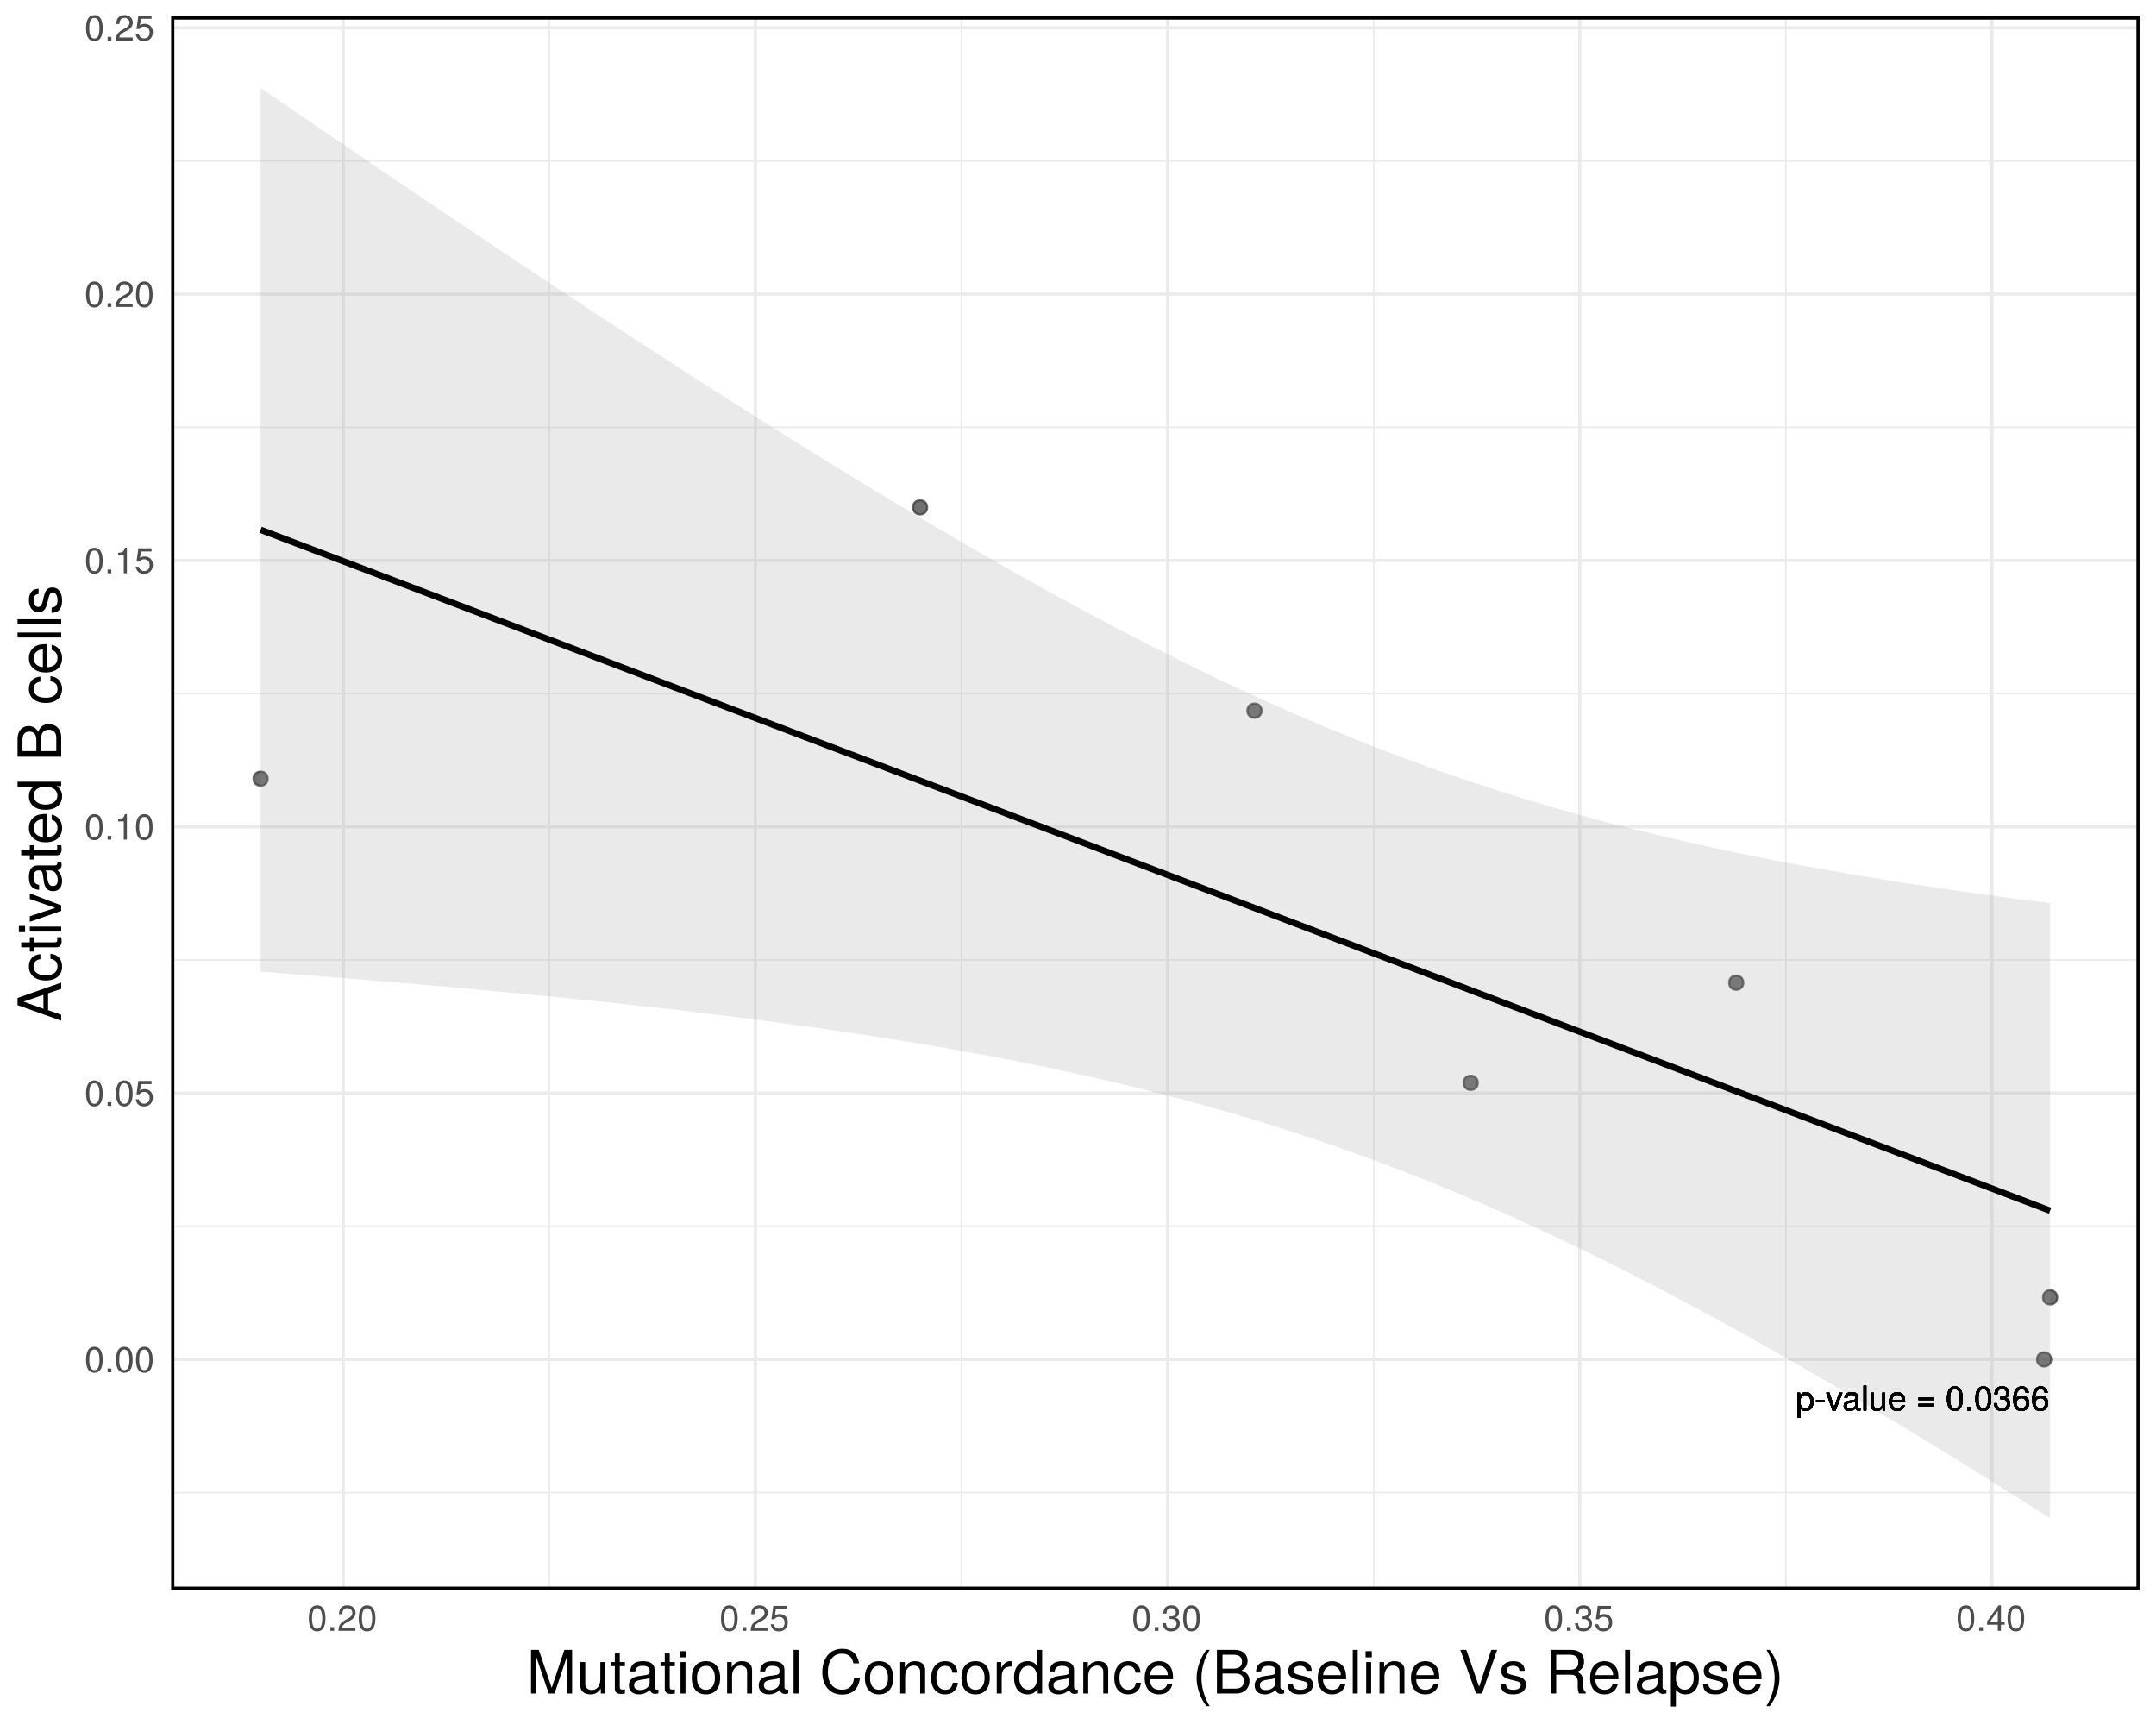 <?xml version="1.0" encoding="UTF-8"?>
<svg xmlns="http://www.w3.org/2000/svg" xmlns:xlink="http://www.w3.org/1999/xlink" width="720pt" height="576pt" viewBox="0 0 720 576" version="1.1">
<defs>
<g>
<symbol overflow="visible" id="glyph0-0">
<path style="stroke:none;" d=""/>
</symbol>
<symbol overflow="visible" id="glyph0-1">
<path style="stroke:none;" d="M 5.953 -2.922 C 5.953 -4.922 4.969 -6.125 3.391 -6.125 C 2.578 -6.125 1.938 -5.766 1.484 -5.062 L 1.484 -5.953 L 0.625 -5.953 L 0.625 2.484 L 1.562 2.484 L 1.562 -0.719 C 2.062 -0.109 2.625 0.172 3.406 0.172 C 4.938 0.172 5.953 -1.031 5.953 -2.922 Z M 4.953 -2.953 C 4.953 -1.594 4.266 -0.719 3.234 -0.719 C 2.234 -0.719 1.562 -1.531 1.562 -2.938 C 1.562 -4.328 2.234 -5.25 3.234 -5.25 C 4.281 -5.25 4.953 -4.375 4.953 -2.953 Z M 4.953 -2.953 "/>
</symbol>
<symbol overflow="visible" id="glyph0-2">
<path style="stroke:none;" d="M 3.234 -2.734 L 3.234 -3.547 L 0.516 -3.547 L 0.516 -2.734 Z M 3.234 -2.734 "/>
</symbol>
<symbol overflow="visible" id="glyph0-3">
<path style="stroke:none;" d="M 5.531 -5.953 L 4.453 -5.953 L 2.781 -1.125 L 1.188 -5.953 L 0.109 -5.953 L 2.203 0 L 3.234 0 Z M 5.531 -5.953 "/>
</symbol>
<symbol overflow="visible" id="glyph0-4">
<path style="stroke:none;" d="M 6.078 -0.016 L 6.078 -0.734 C 5.984 -0.719 5.938 -0.719 5.875 -0.719 C 5.547 -0.719 5.375 -0.891 5.375 -1.188 L 5.375 -4.5 C 5.375 -5.562 4.594 -6.125 3.125 -6.125 C 1.688 -6.125 0.797 -5.578 0.734 -4.203 L 1.688 -4.203 C 1.781 -4.922 2.203 -5.25 3.094 -5.25 C 3.953 -5.25 4.422 -4.938 4.422 -4.375 L 4.422 -4.125 C 4.422 -3.719 4.188 -3.547 3.438 -3.453 C 2.094 -3.281 1.891 -3.234 1.531 -3.094 C 0.828 -2.812 0.484 -2.281 0.484 -1.547 C 0.484 -0.469 1.234 0.172 2.438 0.172 C 3.203 0.172 3.938 -0.141 4.453 -0.703 C 4.562 -0.25 4.969 0.078 5.438 0.078 C 5.625 0.078 5.781 0.062 6.078 -0.016 Z M 4.422 -2.062 C 4.422 -1.203 3.562 -0.656 2.641 -0.656 C 1.906 -0.656 1.469 -0.922 1.469 -1.562 C 1.469 -2.203 1.891 -2.469 2.906 -2.609 C 3.906 -2.75 4.109 -2.797 4.422 -2.953 Z M 4.422 -2.062 "/>
</symbol>
<symbol overflow="visible" id="glyph0-5">
<path style="stroke:none;" d="M 1.719 0 L 1.719 -8.297 L 0.781 -8.297 L 0.781 0 Z M 1.719 0 "/>
</symbol>
<symbol overflow="visible" id="glyph0-6">
<path style="stroke:none;" d="M 5.484 0 L 5.484 -5.953 L 4.531 -5.953 L 4.531 -2.672 C 4.531 -1.453 3.906 -0.656 2.906 -0.656 C 2.156 -0.656 1.688 -1.109 1.688 -1.828 L 1.688 -5.953 L 0.734 -5.953 L 0.734 -1.453 C 0.734 -0.469 1.484 0.172 2.641 0.172 C 3.516 0.172 4.078 -0.141 4.625 -0.922 L 4.625 0 Z M 5.484 0 "/>
</symbol>
<symbol overflow="visible" id="glyph0-7">
<path style="stroke:none;" d="M 5.828 -2.703 C 5.828 -3.578 5.766 -4.125 5.594 -4.562 C 5.203 -5.547 4.297 -6.125 3.188 -6.125 C 1.531 -6.125 0.453 -4.906 0.453 -2.953 C 0.453 -0.984 1.484 0.172 3.156 0.172 C 4.531 0.172 5.469 -0.609 5.703 -1.812 L 4.75 -1.812 C 4.5 -1.031 3.953 -0.703 3.203 -0.703 C 2.203 -0.703 1.469 -1.344 1.438 -2.703 Z M 4.828 -3.547 C 4.828 -3.547 4.828 -3.5 4.812 -3.484 L 1.469 -3.484 C 1.547 -4.531 2.219 -5.25 3.172 -5.25 C 4.109 -5.25 4.828 -4.484 4.828 -3.547 Z M 4.828 -3.547 "/>
</symbol>
<symbol overflow="visible" id="glyph0-8">
<path style="stroke:none;" d=""/>
</symbol>
<symbol overflow="visible" id="glyph0-9">
<path style="stroke:none;" d="M 5.875 -3.484 L 5.875 -4.266 L 0.781 -4.266 L 0.781 -3.484 Z M 5.875 -1.422 L 5.875 -2.203 L 0.781 -2.203 L 0.781 -1.422 Z M 5.875 -1.422 "/>
</symbol>
<symbol overflow="visible" id="glyph0-10">
<path style="stroke:none;" d="M 5.766 -3.875 C 5.766 -6.672 4.875 -8.062 3.125 -8.062 C 1.391 -8.062 0.484 -6.656 0.484 -3.953 C 0.484 -1.234 1.406 0.172 3.125 0.172 C 4.828 0.172 5.766 -1.234 5.766 -3.875 Z M 4.75 -3.969 C 4.75 -1.688 4.219 -0.656 3.109 -0.656 C 2.047 -0.656 1.516 -1.734 1.516 -3.938 C 1.516 -6.141 2.047 -7.172 3.125 -7.172 C 4.203 -7.172 4.75 -6.125 4.75 -3.969 Z M 4.75 -3.969 "/>
</symbol>
<symbol overflow="visible" id="glyph0-11">
<path style="stroke:none;" d="M 2.172 0 L 2.172 -1.188 L 0.984 -1.188 L 0.984 0 Z M 2.172 0 "/>
</symbol>
<symbol overflow="visible" id="glyph0-12">
<path style="stroke:none;" d="M 5.75 -2.344 C 5.75 -3.328 5.359 -3.891 4.391 -4.219 C 5.141 -4.516 5.516 -5.047 5.516 -5.844 C 5.516 -7.234 4.594 -8.062 3.062 -8.062 C 1.438 -8.062 0.562 -7.172 0.531 -5.453 L 1.531 -5.453 C 1.562 -6.656 2.047 -7.188 3.078 -7.188 C 3.953 -7.188 4.5 -6.672 4.5 -5.812 C 4.5 -4.953 4.125 -4.594 2.516 -4.594 L 2.516 -3.75 L 3.062 -3.75 C 4.156 -3.75 4.734 -3.234 4.734 -2.328 C 4.734 -1.312 4.109 -0.719 3.062 -0.719 C 1.969 -0.719 1.438 -1.266 1.359 -2.438 L 0.359 -2.438 C 0.484 -0.641 1.375 0.172 3.031 0.172 C 4.688 0.172 5.75 -0.812 5.75 -2.344 Z M 5.75 -2.344 "/>
</symbol>
<symbol overflow="visible" id="glyph0-13">
<path style="stroke:none;" d="M 5.828 -2.5 C 5.828 -4 4.812 -5.016 3.359 -5.016 C 2.578 -5.016 1.938 -4.703 1.516 -4.125 C 1.531 -6.078 2.156 -7.172 3.312 -7.172 C 4.016 -7.172 4.5 -6.734 4.656 -5.953 L 5.672 -5.953 C 5.469 -7.281 4.609 -8.062 3.375 -8.062 C 1.5 -8.062 0.484 -6.484 0.484 -3.672 C 0.484 -1.156 1.359 0.172 3.203 0.172 C 4.734 0.172 5.828 -0.922 5.828 -2.5 Z M 4.812 -2.422 C 4.812 -1.406 4.125 -0.719 3.203 -0.719 C 2.281 -0.719 1.562 -1.438 1.562 -2.484 C 1.562 -3.484 2.25 -4.125 3.234 -4.125 C 4.203 -4.125 4.812 -3.5 4.812 -2.422 Z M 4.812 -2.422 "/>
</symbol>
<symbol overflow="visible" id="glyph1-0">
<path style="stroke:none;" d=""/>
</symbol>
<symbol overflow="visible" id="glyph1-1">
<path style="stroke:none;" d="M 6.078 -4.094 C 6.078 -7.047 5.141 -8.516 3.297 -8.516 C 1.469 -8.516 0.516 -7.016 0.516 -4.156 C 0.516 -1.297 1.469 0.188 3.297 0.188 C 5.094 0.188 6.078 -1.297 6.078 -4.094 Z M 5 -4.188 C 5 -1.781 4.453 -0.703 3.281 -0.703 C 2.156 -0.703 1.594 -1.828 1.594 -4.156 C 1.594 -6.484 2.156 -7.578 3.297 -7.578 C 4.438 -7.578 5 -6.469 5 -4.188 Z M 5 -4.188 "/>
</symbol>
<symbol overflow="visible" id="glyph1-2">
<path style="stroke:none;" d="M 2.297 0 L 2.297 -1.25 L 1.047 -1.25 L 1.047 0 Z M 2.297 0 "/>
</symbol>
<symbol overflow="visible" id="glyph1-3">
<path style="stroke:none;" d="M 6.156 -2.812 C 6.156 -4.5 5.047 -5.609 3.406 -5.609 C 2.812 -5.609 2.328 -5.453 1.844 -5.094 L 2.172 -7.281 L 5.719 -7.281 L 5.719 -8.328 L 1.312 -8.328 L 0.688 -3.875 L 1.656 -3.875 C 2.141 -4.469 2.562 -4.672 3.219 -4.672 C 4.359 -4.672 5.078 -3.938 5.078 -2.672 C 5.078 -1.453 4.375 -0.75 3.219 -0.75 C 2.297 -0.75 1.734 -1.219 1.469 -2.188 L 0.422 -2.188 C 0.766 -0.484 1.734 0.188 3.234 0.188 C 4.953 0.188 6.156 -1.016 6.156 -2.812 Z M 6.156 -2.812 "/>
</symbol>
<symbol overflow="visible" id="glyph1-4">
<path style="stroke:none;" d="M 4.156 0 L 4.156 -8.516 L 3.469 -8.516 C 3.094 -7.203 2.859 -7.016 1.219 -6.812 L 1.219 -6.062 L 3.109 -6.062 L 3.109 0 Z M 4.156 0 "/>
</symbol>
<symbol overflow="visible" id="glyph1-5">
<path style="stroke:none;" d="M 6.125 -6.016 C 6.125 -7.453 5.016 -8.516 3.406 -8.516 C 1.672 -8.516 0.656 -7.625 0.594 -5.562 L 1.656 -5.562 C 1.734 -6.984 2.328 -7.578 3.375 -7.578 C 4.328 -7.578 5.047 -6.906 5.047 -5.984 C 5.047 -5.312 4.656 -4.734 3.906 -4.312 L 2.797 -3.688 C 1.016 -2.672 0.5 -1.875 0.406 0 L 6.078 0 L 6.078 -1.047 L 1.594 -1.047 C 1.703 -1.734 2.094 -2.188 3.125 -2.797 L 4.328 -3.438 C 5.516 -4.078 6.125 -4.969 6.125 -6.016 Z M 6.125 -6.016 "/>
</symbol>
<symbol overflow="visible" id="glyph1-6">
<path style="stroke:none;" d="M 6.078 -2.469 C 6.078 -3.5 5.656 -4.109 4.625 -4.453 C 5.422 -4.766 5.812 -5.312 5.812 -6.172 C 5.812 -7.625 4.844 -8.516 3.234 -8.516 C 1.516 -8.516 0.594 -7.578 0.562 -5.766 L 1.625 -5.766 C 1.641 -7.016 2.156 -7.578 3.234 -7.578 C 4.172 -7.578 4.734 -7.031 4.734 -6.125 C 4.734 -5.219 4.344 -4.844 2.656 -4.844 L 2.656 -3.953 L 3.234 -3.953 C 4.391 -3.953 4.984 -3.406 4.984 -2.453 C 4.984 -1.391 4.328 -0.75 3.234 -0.75 C 2.078 -0.75 1.516 -1.328 1.438 -2.562 L 0.391 -2.562 C 0.516 -0.672 1.453 0.188 3.188 0.188 C 4.938 0.188 6.078 -0.859 6.078 -2.469 Z M 6.078 -2.469 "/>
</symbol>
<symbol overflow="visible" id="glyph1-7">
<path style="stroke:none;" d="M 6.234 -2.047 L 6.234 -2.984 L 4.984 -2.984 L 4.984 -8.516 L 4.203 -8.516 L 0.344 -3.156 L 0.344 -2.047 L 3.922 -2.047 L 3.922 0 L 4.984 0 L 4.984 -2.047 Z M 3.922 -2.984 L 1.266 -2.984 L 3.922 -6.703 Z M 3.922 -2.984 "/>
</symbol>
<symbol overflow="visible" id="glyph2-0">
<path style="stroke:none;" d=""/>
</symbol>
<symbol overflow="visible" id="glyph2-1">
<path style="stroke:none;" d="M 15.219 0 L 15.219 -14.578 L 12.641 -14.578 L 8.406 -1.875 L 4.078 -14.578 L 1.5 -14.578 L 1.5 0 L 3.266 0 L 3.266 -12.219 L 7.406 0 L 9.359 0 L 13.453 -12.219 L 13.453 0 Z M 15.219 0 "/>
</symbol>
<symbol overflow="visible" id="glyph2-2">
<path style="stroke:none;" d="M 9.641 0 L 9.641 -10.484 L 7.984 -10.484 L 7.984 -4.703 C 7.984 -2.562 6.859 -1.156 5.125 -1.156 C 3.797 -1.156 2.953 -1.953 2.953 -3.219 L 2.953 -10.484 L 1.297 -10.484 L 1.297 -2.562 C 1.297 -0.812 2.594 0.297 4.641 0.297 C 6.188 0.297 7.156 -0.234 8.141 -1.625 L 8.141 0 Z M 9.641 0 "/>
</symbol>
<symbol overflow="visible" id="glyph2-3">
<path style="stroke:none;" d="M 5.078 0 L 5.078 -1.406 C 4.859 -1.344 4.594 -1.312 4.281 -1.312 C 3.562 -1.312 3.359 -1.516 3.359 -2.266 L 3.359 -9.125 L 5.078 -9.125 L 5.078 -10.484 L 3.359 -10.484 L 3.359 -13.359 L 1.703 -13.359 L 1.703 -10.484 L 0.281 -10.484 L 0.281 -9.125 L 1.703 -9.125 L 1.703 -1.516 C 1.703 -0.453 2.422 0.141 3.719 0.141 C 4.125 0.141 4.516 0.094 5.078 0 Z M 5.078 0 "/>
</symbol>
<symbol overflow="visible" id="glyph2-4">
<path style="stroke:none;" d="M 10.703 -0.047 L 10.703 -1.297 C 10.516 -1.266 10.438 -1.266 10.344 -1.266 C 9.766 -1.266 9.438 -1.562 9.438 -2.078 L 9.438 -7.922 C 9.438 -9.781 8.078 -10.781 5.5 -10.781 C 2.953 -10.781 1.406 -9.797 1.297 -7.375 L 2.984 -7.375 C 3.125 -8.656 3.875 -9.234 5.438 -9.234 C 6.938 -9.234 7.781 -8.688 7.781 -7.688 L 7.781 -7.234 C 7.781 -6.547 7.359 -6.234 6.047 -6.078 C 3.688 -5.781 3.312 -5.703 2.688 -5.438 C 1.453 -4.938 0.844 -4 0.844 -2.719 C 0.844 -0.812 2.156 0.297 4.281 0.297 C 5.625 0.297 6.922 -0.266 7.844 -1.234 C 8.016 -0.438 8.734 0.141 9.562 0.141 C 9.906 0.141 10.156 0.094 10.703 -0.047 Z M 7.781 -3.625 C 7.781 -2.125 6.266 -1.156 4.641 -1.156 C 3.344 -1.156 2.578 -1.625 2.578 -2.766 C 2.578 -3.859 3.312 -4.344 5.094 -4.594 C 6.859 -4.844 7.219 -4.922 7.781 -5.188 Z M 7.781 -3.625 "/>
</symbol>
<symbol overflow="visible" id="glyph2-5">
<path style="stroke:none;" d="M 3.062 0 L 3.062 -10.484 L 1.406 -10.484 L 1.406 0 Z M 3.281 -12.062 L 3.281 -14.141 L 1.203 -14.141 L 1.203 -12.062 Z M 3.281 -12.062 "/>
</symbol>
<symbol overflow="visible" id="glyph2-6">
<path style="stroke:none;" d="M 10.203 -5.156 C 10.203 -8.781 8.453 -10.781 5.438 -10.781 C 2.5 -10.781 0.719 -8.766 0.719 -5.234 C 0.719 -1.719 2.484 0.297 5.453 0.297 C 8.406 0.297 10.203 -1.719 10.203 -5.156 Z M 8.453 -5.188 C 8.453 -2.719 7.297 -1.234 5.453 -1.234 C 3.594 -1.234 2.453 -2.703 2.453 -5.234 C 2.453 -7.766 3.594 -9.234 5.453 -9.234 C 7.344 -9.234 8.453 -7.781 8.453 -5.188 Z M 8.453 -5.188 "/>
</symbol>
<symbol overflow="visible" id="glyph2-7">
<path style="stroke:none;" d="M 9.734 0 L 9.734 -7.922 C 9.734 -9.656 8.438 -10.781 6.422 -10.781 C 4.859 -10.781 3.859 -10.188 2.938 -8.719 L 2.938 -10.484 L 1.406 -10.484 L 1.406 0 L 3.062 0 L 3.062 -5.781 C 3.062 -7.922 4.219 -9.312 5.922 -9.312 C 7.234 -9.312 8.078 -8.516 8.078 -7.266 L 8.078 0 Z M 9.734 0 "/>
</symbol>
<symbol overflow="visible" id="glyph2-8">
<path style="stroke:none;" d="M 3.016 0 L 3.016 -14.578 L 1.359 -14.578 L 1.359 0 Z M 3.016 0 "/>
</symbol>
<symbol overflow="visible" id="glyph2-9">
<path style="stroke:none;" d=""/>
</symbol>
<symbol overflow="visible" id="glyph2-10">
<path style="stroke:none;" d="M 13.547 -5.312 L 11.625 -5.312 C 11.188 -2.562 10.016 -1.281 7.562 -1.281 C 4.656 -1.281 2.812 -3.5 2.812 -7.141 C 2.812 -10.875 4.578 -13.297 7.406 -13.297 C 9.688 -13.297 10.875 -12.281 11.344 -10.062 L 13.234 -10.062 C 12.656 -13.266 10.812 -14.938 7.625 -14.938 C 3.203 -14.938 0.953 -11.375 0.953 -7.125 C 0.953 -2.859 3.266 0.359 7.547 0.359 C 11.094 0.359 13.094 -1.516 13.547 -5.312 Z M 13.547 -5.312 "/>
</symbol>
<symbol overflow="visible" id="glyph2-11">
<path style="stroke:none;" d="M 9.547 -3.594 L 7.859 -3.594 C 7.578 -1.922 6.719 -1.234 5.297 -1.234 C 3.453 -1.234 2.359 -2.656 2.359 -5.141 C 2.359 -7.766 3.438 -9.234 5.266 -9.234 C 6.656 -9.234 7.547 -8.422 7.734 -6.953 L 9.422 -6.953 C 9.219 -9.516 7.625 -10.781 5.281 -10.781 C 2.453 -10.781 0.625 -8.625 0.625 -5.141 C 0.625 -1.766 2.422 0.297 5.266 0.297 C 7.766 0.297 9.344 -1.203 9.547 -3.594 Z M 9.547 -3.594 "/>
</symbol>
<symbol overflow="visible" id="glyph2-12">
<path style="stroke:none;" d="M 6.422 -9.016 L 6.422 -10.719 C 6.141 -10.766 6 -10.781 5.781 -10.781 C 4.703 -10.781 3.875 -10.141 2.922 -8.578 L 2.922 -10.484 L 1.406 -10.484 L 1.406 0 L 3.062 0 L 3.062 -5.438 C 3.062 -7.797 3.844 -8.984 6.422 -9.016 Z M 6.422 -9.016 "/>
</symbol>
<symbol overflow="visible" id="glyph2-13">
<path style="stroke:none;" d="M 9.906 0 L 9.906 -14.578 L 8.234 -14.578 L 8.234 -9.156 C 7.547 -10.219 6.422 -10.781 5.016 -10.781 C 2.297 -10.781 0.516 -8.688 0.516 -5.344 C 0.516 -1.797 2.266 0.297 5.078 0.297 C 6.516 0.297 7.516 -0.234 8.422 -1.547 L 8.422 0 Z M 8.234 -5.203 C 8.234 -2.781 7.078 -1.266 5.312 -1.266 C 3.484 -1.266 2.266 -2.797 2.266 -5.234 C 2.266 -7.688 3.484 -9.219 5.297 -9.219 C 7.094 -9.219 8.234 -7.625 8.234 -5.203 Z M 8.234 -5.203 "/>
</symbol>
<symbol overflow="visible" id="glyph2-14">
<path style="stroke:none;" d="M 10.266 -4.766 C 10.266 -6.281 10.141 -7.234 9.844 -8.016 C 9.156 -9.734 7.562 -10.781 5.594 -10.781 C 2.688 -10.781 0.797 -8.625 0.797 -5.188 C 0.797 -1.734 2.625 0.297 5.562 0.297 C 7.953 0.297 9.625 -1.062 10.047 -3.188 L 8.359 -3.188 C 7.906 -1.797 6.953 -1.234 5.625 -1.234 C 3.875 -1.234 2.578 -2.359 2.547 -4.766 Z M 8.484 -6.234 C 8.484 -6.234 8.484 -6.156 8.453 -6.125 L 2.578 -6.125 C 2.719 -7.984 3.906 -9.234 5.578 -9.234 C 7.219 -9.234 8.484 -7.875 8.484 -6.234 Z M 8.484 -6.234 "/>
</symbol>
<symbol overflow="visible" id="glyph2-15">
<path style="stroke:none;" d="M 5.812 4.234 C 4.062 1.375 3.078 -1.984 3.078 -5.188 C 3.078 -8.359 4.062 -11.734 5.812 -14.578 L 4.719 -14.578 C 2.719 -11.953 1.453 -8.312 1.453 -5.188 C 1.453 -2.016 2.719 1.625 4.719 4.234 Z M 5.812 4.234 "/>
</symbol>
<symbol overflow="visible" id="glyph2-16">
<path style="stroke:none;" d="M 12.453 -4.156 C 12.453 -5.922 11.656 -6.984 9.797 -7.703 C 11.125 -8.312 11.812 -9.406 11.812 -10.875 C 11.812 -13 10.266 -14.578 7.5 -14.578 L 1.578 -14.578 L 1.578 0 L 8.156 0 C 10.781 0 12.453 -1.766 12.453 -4.156 Z M 9.953 -10.625 C 9.953 -9.141 9.094 -8.297 7.047 -8.297 L 3.438 -8.297 L 3.438 -12.938 L 7.047 -12.938 C 9.094 -12.938 9.953 -12.094 9.953 -10.625 Z M 10.594 -4.141 C 10.594 -2.734 9.734 -1.641 7.984 -1.641 L 3.438 -1.641 L 3.438 -6.656 L 7.984 -6.656 C 9.734 -6.656 10.594 -5.562 10.594 -4.141 Z M 10.594 -4.141 "/>
</symbol>
<symbol overflow="visible" id="glyph2-17">
<path style="stroke:none;" d="M 9.188 -2.938 C 9.188 -4.5 8.297 -5.281 6.219 -5.781 L 4.625 -6.156 C 3.266 -6.484 2.688 -6.922 2.688 -7.656 C 2.688 -8.625 3.547 -9.234 4.906 -9.234 C 6.234 -9.234 6.953 -8.656 7 -7.562 L 8.766 -7.562 C 8.734 -9.625 7.375 -10.781 4.953 -10.781 C 2.516 -10.781 0.938 -9.516 0.938 -7.578 C 0.938 -5.938 1.781 -5.156 4.266 -4.562 L 5.812 -4.188 C 6.984 -3.906 7.438 -3.562 7.438 -2.797 C 7.438 -1.812 6.453 -1.234 5 -1.234 C 3.5 -1.234 2.656 -1.594 2.438 -3.203 L 0.688 -3.203 C 0.766 -0.781 2.125 0.297 4.859 0.297 C 7.5 0.297 9.188 -0.922 9.188 -2.938 Z M 9.188 -2.938 "/>
</symbol>
<symbol overflow="visible" id="glyph2-18">
<path style="stroke:none;" d="M 12.906 -14.578 L 10.922 -14.578 L 6.875 -2.234 L 2.594 -14.578 L 0.594 -14.578 L 5.844 0 L 7.844 0 Z M 12.906 -14.578 "/>
</symbol>
<symbol overflow="visible" id="glyph2-19">
<path style="stroke:none;" d="M 13.578 0 L 13.578 -0.453 C 12.875 -0.938 12.719 -1.453 12.703 -3.406 C 12.656 -5.797 12.297 -6.516 10.719 -7.203 C 12.359 -8 13.016 -9.016 13.016 -10.688 C 13.016 -13.203 11.438 -14.578 8.578 -14.578 L 1.859 -14.578 L 1.859 0 L 3.719 0 L 3.719 -6.281 L 8.516 -6.281 C 10.156 -6.281 10.938 -5.484 10.922 -3.688 L 10.906 -2.375 C 10.875 -1.484 11.062 -0.594 11.312 0 Z M 11.078 -10.422 C 11.078 -8.703 10.203 -7.922 8.219 -7.922 L 3.719 -7.922 L 3.719 -12.938 L 8.219 -12.938 C 10.297 -12.938 11.078 -12.062 11.078 -10.422 Z M 11.078 -10.422 "/>
</symbol>
<symbol overflow="visible" id="glyph2-20">
<path style="stroke:none;" d="M 10.453 -5.141 C 10.453 -8.656 8.734 -10.781 5.953 -10.781 C 4.547 -10.781 3.406 -10.141 2.625 -8.906 L 2.625 -10.484 L 1.094 -10.484 L 1.094 4.359 L 2.766 4.359 L 2.766 -1.266 C 3.641 -0.188 4.625 0.297 5.984 0.297 C 8.688 0.297 10.453 -1.797 10.453 -5.141 Z M 8.719 -5.188 C 8.719 -2.797 7.5 -1.266 5.688 -1.266 C 3.922 -1.266 2.766 -2.703 2.766 -5.156 C 2.766 -7.625 3.922 -9.219 5.688 -9.219 C 7.516 -9.219 8.719 -7.688 8.719 -5.188 Z M 8.719 -5.188 "/>
</symbol>
<symbol overflow="visible" id="glyph2-21">
<path style="stroke:none;" d="M 5.125 -5.156 C 5.125 -8.312 3.859 -11.953 1.859 -14.578 L 0.766 -14.578 C 2.516 -11.719 3.5 -8.359 3.5 -5.156 C 3.5 -1.984 2.516 1.406 0.766 4.234 L 1.859 4.234 C 3.859 1.625 5.125 -2.016 5.125 -5.156 Z M 5.125 -5.156 "/>
</symbol>
<symbol overflow="visible" id="glyph3-0">
<path style="stroke:none;" d=""/>
</symbol>
<symbol overflow="visible" id="glyph3-1">
<path style="stroke:none;" d="M 0 -13.062 L -14.578 -7.938 L -14.578 -5.547 L 0 -0.344 L 0 -2.312 L -4.375 -3.859 L -4.375 -9.484 L 0 -10.984 Z M -5.938 -8.953 L -5.938 -4.312 L -12.578 -6.719 Z M -5.938 -8.953 "/>
</symbol>
<symbol overflow="visible" id="glyph3-2">
<path style="stroke:none;" d="M -3.594 -9.547 L -3.594 -7.859 C -1.922 -7.578 -1.234 -6.719 -1.234 -5.297 C -1.234 -3.453 -2.656 -2.359 -5.141 -2.359 C -7.766 -2.359 -9.234 -3.438 -9.234 -5.266 C -9.234 -6.656 -8.422 -7.547 -6.953 -7.734 L -6.953 -9.422 C -9.516 -9.219 -10.781 -7.625 -10.781 -5.281 C -10.781 -2.453 -8.625 -0.625 -5.141 -0.625 C -1.766 -0.625 0.297 -2.422 0.297 -5.266 C 0.297 -7.766 -1.203 -9.344 -3.594 -9.547 Z M -3.594 -9.547 "/>
</symbol>
<symbol overflow="visible" id="glyph3-3">
<path style="stroke:none;" d="M 0 -5.078 L -1.406 -5.078 C -1.344 -4.859 -1.312 -4.594 -1.312 -4.281 C -1.312 -3.562 -1.516 -3.359 -2.266 -3.359 L -9.125 -3.359 L -9.125 -5.078 L -10.484 -5.078 L -10.484 -3.359 L -13.359 -3.359 L -13.359 -1.703 L -10.484 -1.703 L -10.484 -0.281 L -9.125 -0.281 L -9.125 -1.703 L -1.516 -1.703 C -0.453 -1.703 0.141 -2.422 0.141 -3.719 C 0.141 -4.125 0.094 -4.516 0 -5.078 Z M 0 -5.078 "/>
</symbol>
<symbol overflow="visible" id="glyph3-4">
<path style="stroke:none;" d="M 0 -3.062 L -10.484 -3.062 L -10.484 -1.406 L 0 -1.406 Z M -12.062 -3.281 L -14.141 -3.281 L -14.141 -1.203 L -12.062 -1.203 Z M -12.062 -3.281 "/>
</symbol>
<symbol overflow="visible" id="glyph3-5">
<path style="stroke:none;" d="M -10.484 -9.719 L -10.484 -7.844 L -1.984 -4.875 L -10.484 -2.078 L -10.484 -0.203 L 0 -3.875 L 0 -5.703 Z M -10.484 -9.719 "/>
</symbol>
<symbol overflow="visible" id="glyph3-6">
<path style="stroke:none;" d="M -0.047 -10.703 L -1.297 -10.703 C -1.266 -10.516 -1.266 -10.438 -1.266 -10.344 C -1.266 -9.766 -1.562 -9.438 -2.078 -9.438 L -7.922 -9.438 C -9.781 -9.438 -10.781 -8.078 -10.781 -5.5 C -10.781 -2.953 -9.797 -1.406 -7.375 -1.297 L -7.375 -2.984 C -8.656 -3.125 -9.234 -3.875 -9.234 -5.438 C -9.234 -6.938 -8.688 -7.781 -7.688 -7.781 L -7.234 -7.781 C -6.547 -7.781 -6.234 -7.359 -6.078 -6.047 C -5.781 -3.688 -5.703 -3.312 -5.438 -2.688 C -4.938 -1.453 -4 -0.844 -2.719 -0.844 C -0.812 -0.844 0.297 -2.156 0.297 -4.281 C 0.297 -5.625 -0.266 -6.922 -1.234 -7.844 C -0.438 -8.016 0.141 -8.734 0.141 -9.562 C 0.141 -9.906 0.094 -10.156 -0.047 -10.703 Z M -3.625 -7.781 C -2.125 -7.781 -1.156 -6.266 -1.156 -4.641 C -1.156 -3.344 -1.625 -2.578 -2.766 -2.578 C -3.859 -2.578 -4.344 -3.312 -4.594 -5.094 C -4.844 -6.859 -4.922 -7.219 -5.188 -7.781 Z M -3.625 -7.781 "/>
</symbol>
<symbol overflow="visible" id="glyph3-7">
<path style="stroke:none;" d="M -4.766 -10.266 C -6.281 -10.266 -7.234 -10.141 -8.016 -9.844 C -9.734 -9.156 -10.781 -7.562 -10.781 -5.594 C -10.781 -2.688 -8.625 -0.797 -5.188 -0.797 C -1.734 -0.797 0.297 -2.625 0.297 -5.562 C 0.297 -7.953 -1.062 -9.625 -3.188 -10.047 L -3.188 -8.359 C -1.797 -7.906 -1.234 -6.953 -1.234 -5.625 C -1.234 -3.875 -2.359 -2.578 -4.766 -2.547 Z M -6.234 -8.484 C -6.234 -8.484 -6.156 -8.484 -6.125 -8.453 L -6.125 -2.578 C -7.984 -2.719 -9.234 -3.906 -9.234 -5.578 C -9.234 -7.219 -7.875 -8.484 -6.234 -8.484 Z M -6.234 -8.484 "/>
</symbol>
<symbol overflow="visible" id="glyph3-8">
<path style="stroke:none;" d="M 0 -9.906 L -14.578 -9.906 L -14.578 -8.234 L -9.156 -8.234 C -10.219 -7.547 -10.781 -6.422 -10.781 -5.016 C -10.781 -2.297 -8.688 -0.516 -5.344 -0.516 C -1.797 -0.516 0.297 -2.266 0.297 -5.078 C 0.297 -6.516 -0.234 -7.516 -1.547 -8.422 L 0 -8.422 Z M -5.203 -8.234 C -2.781 -8.234 -1.266 -7.078 -1.266 -5.312 C -1.266 -3.484 -2.797 -2.266 -5.234 -2.266 C -7.688 -2.266 -9.219 -3.484 -9.219 -5.297 C -9.219 -7.094 -7.625 -8.234 -5.203 -8.234 Z M -5.203 -8.234 "/>
</symbol>
<symbol overflow="visible" id="glyph3-9">
<path style="stroke:none;" d=""/>
</symbol>
<symbol overflow="visible" id="glyph3-10">
<path style="stroke:none;" d="M -4.156 -12.453 C -5.922 -12.453 -6.984 -11.656 -7.703 -9.797 C -8.312 -11.125 -9.406 -11.812 -10.875 -11.812 C -13 -11.812 -14.578 -10.266 -14.578 -7.5 L -14.578 -1.578 L 0 -1.578 L 0 -8.156 C 0 -10.781 -1.766 -12.453 -4.156 -12.453 Z M -10.625 -9.953 C -9.141 -9.953 -8.297 -9.094 -8.297 -7.047 L -8.297 -3.438 L -12.938 -3.438 L -12.938 -7.047 C -12.938 -9.094 -12.094 -9.953 -10.625 -9.953 Z M -4.141 -10.594 C -2.734 -10.594 -1.641 -9.734 -1.641 -7.984 L -1.641 -3.438 L -6.656 -3.438 L -6.656 -7.984 C -6.656 -9.734 -5.562 -10.594 -4.141 -10.594 Z M -4.141 -10.594 "/>
</symbol>
<symbol overflow="visible" id="glyph3-11">
<path style="stroke:none;" d="M 0 -3.016 L -14.578 -3.016 L -14.578 -1.359 L 0 -1.359 Z M 0 -3.016 "/>
</symbol>
<symbol overflow="visible" id="glyph3-12">
<path style="stroke:none;" d="M -2.938 -9.188 C -4.5 -9.188 -5.281 -8.297 -5.781 -6.219 L -6.156 -4.625 C -6.484 -3.266 -6.922 -2.688 -7.656 -2.688 C -8.625 -2.688 -9.234 -3.547 -9.234 -4.906 C -9.234 -6.234 -8.656 -6.953 -7.562 -7 L -7.562 -8.766 C -9.625 -8.734 -10.781 -7.375 -10.781 -4.953 C -10.781 -2.516 -9.516 -0.938 -7.578 -0.938 C -5.938 -0.938 -5.156 -1.781 -4.562 -4.266 L -4.188 -5.812 C -3.906 -6.984 -3.562 -7.438 -2.797 -7.438 C -1.812 -7.438 -1.234 -6.453 -1.234 -5 C -1.234 -3.5 -1.594 -2.656 -3.203 -2.438 L -3.203 -0.688 C -0.781 -0.766 0.297 -2.125 0.297 -4.859 C 0.297 -7.5 -0.922 -9.188 -2.938 -9.188 Z M -2.938 -9.188 "/>
</symbol>
</g>
<clipPath id="clip1">
  <path d="M 57.152 498 L 714.523 498 L 714.523 499 L 57.152 499 Z M 57.152 498 "/>
</clipPath>
<clipPath id="clip2">
  <path d="M 57.152 409 L 714.523 409 L 714.523 410 L 57.152 410 Z M 57.152 409 "/>
</clipPath>
<clipPath id="clip3">
  <path d="M 57.152 320 L 714.523 320 L 714.523 321 L 57.152 321 Z M 57.152 320 "/>
</clipPath>
<clipPath id="clip4">
  <path d="M 57.152 231 L 714.523 231 L 714.523 232 L 57.152 232 Z M 57.152 231 "/>
</clipPath>
<clipPath id="clip5">
  <path d="M 57.152 142 L 714.523 142 L 714.523 143 L 57.152 143 Z M 57.152 142 "/>
</clipPath>
<clipPath id="clip6">
  <path d="M 57.152 53 L 714.523 53 L 714.523 55 L 57.152 55 Z M 57.152 53 "/>
</clipPath>
<clipPath id="clip7">
  <path d="M 183 5.48 L 184 5.48 L 184 530.852 L 183 530.852 Z M 183 5.48 "/>
</clipPath>
<clipPath id="clip8">
  <path d="M 320 5.48 L 322 5.48 L 322 530.852 L 320 530.852 Z M 320 5.48 "/>
</clipPath>
<clipPath id="clip9">
  <path d="M 458 5.48 L 460 5.48 L 460 530.852 L 458 530.852 Z M 458 5.48 "/>
</clipPath>
<clipPath id="clip10">
  <path d="M 596 5.48 L 597 5.48 L 597 530.852 L 596 530.852 Z M 596 5.48 "/>
</clipPath>
<clipPath id="clip11">
  <path d="M 57.152 453 L 714.523 453 L 714.523 455 L 57.152 455 Z M 57.152 453 "/>
</clipPath>
<clipPath id="clip12">
  <path d="M 57.152 364 L 714.523 364 L 714.523 366 L 57.152 366 Z M 57.152 364 "/>
</clipPath>
<clipPath id="clip13">
  <path d="M 57.152 275 L 714.523 275 L 714.523 277 L 57.152 277 Z M 57.152 275 "/>
</clipPath>
<clipPath id="clip14">
  <path d="M 57.152 186 L 714.523 186 L 714.523 188 L 57.152 188 Z M 57.152 186 "/>
</clipPath>
<clipPath id="clip15">
  <path d="M 57.152 97 L 714.523 97 L 714.523 99 L 57.152 99 Z M 57.152 97 "/>
</clipPath>
<clipPath id="clip16">
  <path d="M 57.152 8 L 714.523 8 L 714.523 10 L 57.152 10 Z M 57.152 8 "/>
</clipPath>
<clipPath id="clip17">
  <path d="M 114 5.48 L 116 5.48 L 116 530.852 L 114 530.852 Z M 114 5.48 "/>
</clipPath>
<clipPath id="clip18">
  <path d="M 251 5.48 L 253 5.48 L 253 530.852 L 251 530.852 Z M 251 5.48 "/>
</clipPath>
<clipPath id="clip19">
  <path d="M 389 5.48 L 391 5.48 L 391 530.852 L 389 530.852 Z M 389 5.48 "/>
</clipPath>
<clipPath id="clip20">
  <path d="M 527 5.48 L 529 5.48 L 529 530.852 L 527 530.852 Z M 527 5.48 "/>
</clipPath>
<clipPath id="clip21">
  <path d="M 664 5.48 L 666 5.48 L 666 530.852 L 664 530.852 Z M 664 5.48 "/>
</clipPath>
<clipPath id="clip22">
  <path d="M 57.152 5.48 L 714.523 5.48 L 714.523 530.852 L 57.152 530.852 Z M 57.152 5.48 "/>
</clipPath>
</defs>
<g id="surface565">
<rect x="0" y="0" width="720" height="576" style="fill:rgb(100%,100%,100%);fill-opacity:1;stroke:none;"/>
<g clip-path="url(#clip1)" clip-rule="nonzero">
<path style="fill:none;stroke-width:0.533;stroke-linecap:butt;stroke-linejoin:round;stroke:rgb(92.157%,92.157%,92.157%);stroke-opacity:1;stroke-miterlimit:10;" d="M 57.152 498.391 L 714.52 498.391 "/>
</g>
<g clip-path="url(#clip2)" clip-rule="nonzero">
<path style="fill:none;stroke-width:0.533;stroke-linecap:butt;stroke-linejoin:round;stroke:rgb(92.157%,92.157%,92.157%);stroke-opacity:1;stroke-miterlimit:10;" d="M 57.152 409.465 L 714.52 409.465 "/>
</g>
<g clip-path="url(#clip3)" clip-rule="nonzero">
<path style="fill:none;stroke-width:0.533;stroke-linecap:butt;stroke-linejoin:round;stroke:rgb(92.157%,92.157%,92.157%);stroke-opacity:1;stroke-miterlimit:10;" d="M 57.152 320.535 L 714.52 320.535 "/>
</g>
<g clip-path="url(#clip4)" clip-rule="nonzero">
<path style="fill:none;stroke-width:0.533;stroke-linecap:butt;stroke-linejoin:round;stroke:rgb(92.157%,92.157%,92.157%);stroke-opacity:1;stroke-miterlimit:10;" d="M 57.152 231.609 L 714.52 231.609 "/>
</g>
<g clip-path="url(#clip5)" clip-rule="nonzero">
<path style="fill:none;stroke-width:0.533;stroke-linecap:butt;stroke-linejoin:round;stroke:rgb(92.157%,92.157%,92.157%);stroke-opacity:1;stroke-miterlimit:10;" d="M 57.152 142.684 L 714.52 142.684 "/>
</g>
<g clip-path="url(#clip6)" clip-rule="nonzero">
<path style="fill:none;stroke-width:0.533;stroke-linecap:butt;stroke-linejoin:round;stroke:rgb(92.157%,92.157%,92.157%);stroke-opacity:1;stroke-miterlimit:10;" d="M 57.152 53.754 L 714.52 53.754 "/>
</g>
<g clip-path="url(#clip7)" clip-rule="nonzero">
<path style="fill:none;stroke-width:0.533;stroke-linecap:butt;stroke-linejoin:round;stroke:rgb(92.157%,92.157%,92.157%);stroke-opacity:1;stroke-miterlimit:10;" d="M 183.438 530.848 L 183.438 5.48 "/>
</g>
<g clip-path="url(#clip8)" clip-rule="nonzero">
<path style="fill:none;stroke-width:0.533;stroke-linecap:butt;stroke-linejoin:round;stroke:rgb(92.157%,92.157%,92.157%);stroke-opacity:1;stroke-miterlimit:10;" d="M 321.09 530.848 L 321.09 5.48 "/>
</g>
<g clip-path="url(#clip9)" clip-rule="nonzero">
<path style="fill:none;stroke-width:0.533;stroke-linecap:butt;stroke-linejoin:round;stroke:rgb(92.157%,92.157%,92.157%);stroke-opacity:1;stroke-miterlimit:10;" d="M 458.746 530.848 L 458.746 5.48 "/>
</g>
<g clip-path="url(#clip10)" clip-rule="nonzero">
<path style="fill:none;stroke-width:0.533;stroke-linecap:butt;stroke-linejoin:round;stroke:rgb(92.157%,92.157%,92.157%);stroke-opacity:1;stroke-miterlimit:10;" d="M 596.398 530.848 L 596.398 5.48 "/>
</g>
<g clip-path="url(#clip11)" clip-rule="nonzero">
<path style="fill:none;stroke-width:1.067;stroke-linecap:butt;stroke-linejoin:round;stroke:rgb(92.157%,92.157%,92.157%);stroke-opacity:1;stroke-miterlimit:10;" d="M 57.152 453.926 L 714.52 453.926 "/>
</g>
<g clip-path="url(#clip12)" clip-rule="nonzero">
<path style="fill:none;stroke-width:1.067;stroke-linecap:butt;stroke-linejoin:round;stroke:rgb(92.157%,92.157%,92.157%);stroke-opacity:1;stroke-miterlimit:10;" d="M 57.152 365 L 714.52 365 "/>
</g>
<g clip-path="url(#clip13)" clip-rule="nonzero">
<path style="fill:none;stroke-width:1.067;stroke-linecap:butt;stroke-linejoin:round;stroke:rgb(92.157%,92.157%,92.157%);stroke-opacity:1;stroke-miterlimit:10;" d="M 57.152 276.074 L 714.52 276.074 "/>
</g>
<g clip-path="url(#clip14)" clip-rule="nonzero">
<path style="fill:none;stroke-width:1.067;stroke-linecap:butt;stroke-linejoin:round;stroke:rgb(92.157%,92.157%,92.157%);stroke-opacity:1;stroke-miterlimit:10;" d="M 57.152 187.145 L 714.52 187.145 "/>
</g>
<g clip-path="url(#clip15)" clip-rule="nonzero">
<path style="fill:none;stroke-width:1.067;stroke-linecap:butt;stroke-linejoin:round;stroke:rgb(92.157%,92.157%,92.157%);stroke-opacity:1;stroke-miterlimit:10;" d="M 57.152 98.219 L 714.52 98.219 "/>
</g>
<g clip-path="url(#clip16)" clip-rule="nonzero">
<path style="fill:none;stroke-width:1.067;stroke-linecap:butt;stroke-linejoin:round;stroke:rgb(92.157%,92.157%,92.157%);stroke-opacity:1;stroke-miterlimit:10;" d="M 57.152 9.293 L 714.52 9.293 "/>
</g>
<g clip-path="url(#clip17)" clip-rule="nonzero">
<path style="fill:none;stroke-width:1.067;stroke-linecap:butt;stroke-linejoin:round;stroke:rgb(92.157%,92.157%,92.157%);stroke-opacity:1;stroke-miterlimit:10;" d="M 114.609 530.848 L 114.609 5.48 "/>
</g>
<g clip-path="url(#clip18)" clip-rule="nonzero">
<path style="fill:none;stroke-width:1.067;stroke-linecap:butt;stroke-linejoin:round;stroke:rgb(92.157%,92.157%,92.157%);stroke-opacity:1;stroke-miterlimit:10;" d="M 252.262 530.848 L 252.262 5.48 "/>
</g>
<g clip-path="url(#clip19)" clip-rule="nonzero">
<path style="fill:none;stroke-width:1.067;stroke-linecap:butt;stroke-linejoin:round;stroke:rgb(92.157%,92.157%,92.157%);stroke-opacity:1;stroke-miterlimit:10;" d="M 389.918 530.848 L 389.918 5.48 "/>
</g>
<g clip-path="url(#clip20)" clip-rule="nonzero">
<path style="fill:none;stroke-width:1.067;stroke-linecap:butt;stroke-linejoin:round;stroke:rgb(92.157%,92.157%,92.157%);stroke-opacity:1;stroke-miterlimit:10;" d="M 527.574 530.848 L 527.574 5.48 "/>
</g>
<g clip-path="url(#clip21)" clip-rule="nonzero">
<path style="fill:none;stroke-width:1.067;stroke-linecap:butt;stroke-linejoin:round;stroke:rgb(92.157%,92.157%,92.157%);stroke-opacity:1;stroke-miterlimit:10;" d="M 665.227 530.848 L 665.227 5.48 "/>
</g>
<path style="fill-rule:nonzero;fill:rgb(20%,20%,20%);fill-opacity:0.698;stroke-width:0.709;stroke-linecap:round;stroke-linejoin:round;stroke:rgb(20%,20%,20%);stroke-opacity:0.698;stroke-miterlimit:10;" d="M 309.629 169.414 C 309.629 172.574 304.887 172.574 304.887 169.414 C 304.887 166.254 309.629 166.254 309.629 169.414 "/>
<path style="fill-rule:nonzero;fill:rgb(20%,20%,20%);fill-opacity:0.698;stroke-width:0.709;stroke-linecap:round;stroke-linejoin:round;stroke:rgb(20%,20%,20%);stroke-opacity:0.698;stroke-miterlimit:10;" d="M 421.309 237.301 C 421.309 240.461 416.566 240.461 416.566 237.301 C 416.566 234.141 421.309 234.141 421.309 237.301 "/>
<path style="fill-rule:nonzero;fill:rgb(20%,20%,20%);fill-opacity:0.698;stroke-width:0.709;stroke-linecap:round;stroke-linejoin:round;stroke:rgb(20%,20%,20%);stroke-opacity:0.698;stroke-miterlimit:10;" d="M 685.004 453.926 C 685.004 457.086 680.262 457.086 680.262 453.926 C 680.262 450.766 685.004 450.766 685.004 453.926 "/>
<path style="fill-rule:nonzero;fill:rgb(20%,20%,20%);fill-opacity:0.698;stroke-width:0.709;stroke-linecap:round;stroke-linejoin:round;stroke:rgb(20%,20%,20%);stroke-opacity:0.698;stroke-miterlimit:10;" d="M 582.184 328.137 C 582.184 331.297 577.441 331.297 577.441 328.137 C 577.441 324.977 582.184 324.977 582.184 328.137 "/>
<path style="fill-rule:nonzero;fill:rgb(20%,20%,20%);fill-opacity:0.698;stroke-width:0.709;stroke-linecap:round;stroke-linejoin:round;stroke:rgb(20%,20%,20%);stroke-opacity:0.698;stroke-miterlimit:10;" d="M 493.516 361.574 C 493.516 364.734 488.777 364.734 488.777 361.574 C 488.777 358.414 493.516 358.414 493.516 361.574 "/>
<path style="fill-rule:nonzero;fill:rgb(20%,20%,20%);fill-opacity:0.698;stroke-width:0.709;stroke-linecap:round;stroke-linejoin:round;stroke:rgb(20%,20%,20%);stroke-opacity:0.698;stroke-miterlimit:10;" d="M 687.012 433.215 C 687.012 436.375 682.27 436.375 682.27 433.215 C 682.27 430.055 687.012 430.055 687.012 433.215 "/>
<path style="fill-rule:nonzero;fill:rgb(20%,20%,20%);fill-opacity:0.698;stroke-width:0.709;stroke-linecap:round;stroke-linejoin:round;stroke:rgb(20%,20%,20%);stroke-opacity:0.698;stroke-miterlimit:10;" d="M 89.402 260.012 C 89.402 263.172 84.66 263.172 84.66 260.012 C 84.66 256.852 89.402 256.852 89.402 260.012 "/>
<path style=" stroke:none;fill-rule:nonzero;fill:rgb(60%,60%,60%);fill-opacity:0.2;" d="M 87.031 29.359 L 94.598 34.543 L 102.16 39.715 L 109.727 44.875 L 117.289 50.023 L 124.855 55.164 L 132.418 60.285 L 139.984 65.398 L 147.547 70.492 L 155.113 75.574 L 162.68 80.641 L 170.242 85.688 L 177.809 90.719 L 185.371 95.734 L 192.938 100.727 L 200.5 105.699 L 208.066 110.652 L 215.629 115.578 L 223.195 120.48 L 230.762 125.359 L 238.324 130.211 L 245.891 135.035 L 253.453 139.824 L 261.02 144.586 L 268.582 149.312 L 276.148 154 L 283.711 158.652 L 291.277 163.262 L 298.844 167.832 L 306.406 172.355 L 313.973 176.828 L 321.535 181.254 L 329.102 185.629 L 336.664 189.941 L 344.23 194.199 L 351.793 198.395 L 359.359 202.523 L 366.926 206.582 L 374.488 210.57 L 382.055 214.484 L 389.617 218.32 L 397.184 222.074 L 404.746 225.746 L 412.312 229.328 L 419.875 232.82 L 427.441 236.223 L 435.008 239.531 L 442.57 242.742 L 450.137 245.855 L 457.699 248.871 L 465.266 251.789 L 472.828 254.605 L 480.395 257.328 L 487.957 259.949 L 495.523 262.473 L 503.09 264.902 L 510.652 267.238 L 518.219 269.484 L 525.781 271.637 L 533.348 273.707 L 540.91 275.691 L 548.477 277.598 L 556.039 279.422 L 563.605 281.176 L 571.172 282.855 L 578.734 284.469 L 586.301 286.02 L 593.863 287.508 L 601.43 288.934 L 608.992 290.309 L 616.559 291.629 L 624.121 292.898 L 631.688 294.121 L 639.254 295.301 L 646.816 296.438 L 654.383 297.535 L 661.945 298.594 L 669.512 299.617 L 677.074 300.605 L 684.641 301.562 L 684.641 506.969 L 677.074 502.172 L 669.512 497.406 L 661.945 492.672 L 654.383 487.973 L 646.816 483.316 L 639.254 478.695 L 631.688 474.117 L 624.121 469.586 L 616.559 465.102 L 608.992 460.664 L 601.43 456.281 L 593.863 451.953 L 586.301 447.684 L 578.734 443.477 L 571.172 439.336 L 563.605 435.262 L 556.039 431.258 L 548.477 427.328 L 540.91 423.477 L 533.348 419.707 L 525.781 416.02 L 518.219 412.418 L 510.652 408.906 L 503.09 405.484 L 495.523 402.16 L 487.957 398.93 L 480.395 395.793 L 472.828 392.758 L 465.266 389.82 L 457.699 386.98 L 450.137 384.242 L 442.57 381.602 L 435.008 379.055 L 427.441 376.605 L 419.875 374.25 L 412.312 371.988 L 404.746 369.816 L 397.184 367.73 L 389.617 365.727 L 382.055 363.809 L 374.488 361.965 L 366.926 360.199 L 359.359 358.504 L 351.793 356.875 L 344.23 355.312 L 336.664 353.812 L 329.102 352.375 L 321.535 350.988 L 313.973 349.66 L 306.406 348.379 L 298.844 347.145 L 291.277 345.957 L 283.711 344.812 L 276.148 343.707 L 268.582 342.641 L 261.02 341.613 L 253.453 340.617 L 245.891 339.652 L 238.324 338.719 L 230.762 337.812 L 223.195 336.934 L 215.629 336.082 L 208.066 335.254 L 200.5 334.449 L 192.938 333.664 L 185.371 332.902 L 177.809 332.16 L 170.242 331.434 L 162.68 330.727 L 155.113 330.039 L 147.547 329.363 L 139.984 328.703 L 132.418 328.059 L 124.855 327.426 L 117.289 326.809 L 109.727 326.199 L 102.16 325.605 L 94.598 325.023 L 87.031 324.449 Z M 87.031 29.359 "/>
<path style="fill:none;stroke-width:2.134;stroke-linecap:butt;stroke-linejoin:round;stroke:rgb(0%,0%,0%);stroke-opacity:1;stroke-miterlimit:10;" d="M 87.031 176.906 L 94.598 179.781 L 102.16 182.66 L 109.727 185.539 L 117.289 188.418 L 124.855 191.293 L 132.418 194.172 L 139.984 197.051 L 147.547 199.93 L 155.113 202.805 L 162.68 205.684 L 170.242 208.562 L 177.809 211.441 L 185.371 214.316 L 192.938 217.195 L 200.5 220.074 L 208.066 222.953 L 215.629 225.832 L 223.195 228.707 L 230.762 231.586 L 238.324 234.465 L 245.891 237.344 L 253.453 240.219 L 261.02 243.098 L 268.582 245.977 L 276.148 248.855 L 283.711 251.73 L 298.844 257.488 L 306.406 260.367 L 313.973 263.246 L 321.535 266.121 L 329.102 269 L 336.664 271.879 L 344.23 274.758 L 351.793 277.633 L 366.926 283.391 L 374.488 286.27 L 382.055 289.145 L 389.617 292.023 L 397.184 294.902 L 404.746 297.781 L 412.312 300.66 L 419.875 303.535 L 435.008 309.293 L 442.57 312.172 L 450.137 315.047 L 457.699 317.926 L 465.266 320.805 L 472.828 323.684 L 480.395 326.559 L 487.957 329.438 L 503.09 335.195 L 510.652 338.074 L 518.219 340.949 L 525.781 343.828 L 533.348 346.707 L 540.91 349.586 L 548.477 352.461 L 556.039 355.34 L 571.172 361.098 L 578.734 363.973 L 586.301 366.852 L 593.863 369.73 L 601.43 372.609 L 608.992 375.488 L 616.559 378.363 L 624.121 381.242 L 639.254 387 L 646.816 389.875 L 654.383 392.754 L 661.945 395.633 L 669.512 398.512 L 677.074 401.387 L 684.641 404.266 "/>
<g style="fill:rgb(0%,0%,0%);fill-opacity:1;">
  <use xlink:href="#glyph0-1" x="599.641" y="470.99"/>
  <use xlink:href="#glyph0-2" x="605.968" y="470.99"/>
  <use xlink:href="#glyph0-3" x="609.757" y="470.99"/>
  <use xlink:href="#glyph0-4" x="615.22" y="470.99"/>
  <use xlink:href="#glyph0-5" x="621.547" y="470.99"/>
  <use xlink:href="#glyph0-6" x="624.073" y="470.99"/>
  <use xlink:href="#glyph0-7" x="630.4" y="470.99"/>
  <use xlink:href="#glyph0-8" x="636.728" y="470.99"/>
  <use xlink:href="#glyph0-9" x="639.892" y="470.99"/>
  <use xlink:href="#glyph0-8" x="646.537" y="470.99"/>
  <use xlink:href="#glyph0-10" x="649.701" y="470.99"/>
  <use xlink:href="#glyph0-11" x="656.028" y="470.99"/>
  <use xlink:href="#glyph0-10" x="659.192" y="470.99"/>
  <use xlink:href="#glyph0-12" x="665.52" y="470.99"/>
  <use xlink:href="#glyph0-13" x="671.847" y="470.99"/>
  <use xlink:href="#glyph0-13" x="678.174" y="470.99"/>
</g>
<g style="fill:rgb(0%,0%,0%);fill-opacity:1;">
  <use xlink:href="#glyph0-1" x="599.641" y="470.99"/>
  <use xlink:href="#glyph0-2" x="605.968" y="470.99"/>
  <use xlink:href="#glyph0-3" x="609.757" y="470.99"/>
  <use xlink:href="#glyph0-4" x="615.22" y="470.99"/>
  <use xlink:href="#glyph0-5" x="621.547" y="470.99"/>
  <use xlink:href="#glyph0-6" x="624.073" y="470.99"/>
  <use xlink:href="#glyph0-7" x="630.4" y="470.99"/>
  <use xlink:href="#glyph0-8" x="636.728" y="470.99"/>
  <use xlink:href="#glyph0-9" x="639.892" y="470.99"/>
  <use xlink:href="#glyph0-8" x="646.537" y="470.99"/>
  <use xlink:href="#glyph0-10" x="649.701" y="470.99"/>
  <use xlink:href="#glyph0-11" x="656.028" y="470.99"/>
  <use xlink:href="#glyph0-10" x="659.192" y="470.99"/>
  <use xlink:href="#glyph0-12" x="665.52" y="470.99"/>
  <use xlink:href="#glyph0-13" x="671.847" y="470.99"/>
  <use xlink:href="#glyph0-13" x="678.174" y="470.99"/>
</g>
<g style="fill:rgb(0%,0%,0%);fill-opacity:1;">
  <use xlink:href="#glyph0-1" x="599.641" y="470.99"/>
  <use xlink:href="#glyph0-2" x="605.968" y="470.99"/>
  <use xlink:href="#glyph0-3" x="609.757" y="470.99"/>
  <use xlink:href="#glyph0-4" x="615.22" y="470.99"/>
  <use xlink:href="#glyph0-5" x="621.547" y="470.99"/>
  <use xlink:href="#glyph0-6" x="624.073" y="470.99"/>
  <use xlink:href="#glyph0-7" x="630.4" y="470.99"/>
  <use xlink:href="#glyph0-8" x="636.728" y="470.99"/>
  <use xlink:href="#glyph0-9" x="639.892" y="470.99"/>
  <use xlink:href="#glyph0-8" x="646.537" y="470.99"/>
  <use xlink:href="#glyph0-10" x="649.701" y="470.99"/>
  <use xlink:href="#glyph0-11" x="656.028" y="470.99"/>
  <use xlink:href="#glyph0-10" x="659.192" y="470.99"/>
  <use xlink:href="#glyph0-12" x="665.52" y="470.99"/>
  <use xlink:href="#glyph0-13" x="671.847" y="470.99"/>
  <use xlink:href="#glyph0-13" x="678.174" y="470.99"/>
</g>
<g style="fill:rgb(0%,0%,0%);fill-opacity:1;">
  <use xlink:href="#glyph0-1" x="599.641" y="470.99"/>
  <use xlink:href="#glyph0-2" x="605.968" y="470.99"/>
  <use xlink:href="#glyph0-3" x="609.757" y="470.99"/>
  <use xlink:href="#glyph0-4" x="615.22" y="470.99"/>
  <use xlink:href="#glyph0-5" x="621.547" y="470.99"/>
  <use xlink:href="#glyph0-6" x="624.073" y="470.99"/>
  <use xlink:href="#glyph0-7" x="630.4" y="470.99"/>
  <use xlink:href="#glyph0-8" x="636.728" y="470.99"/>
  <use xlink:href="#glyph0-9" x="639.892" y="470.99"/>
  <use xlink:href="#glyph0-8" x="646.537" y="470.99"/>
  <use xlink:href="#glyph0-10" x="649.701" y="470.99"/>
  <use xlink:href="#glyph0-11" x="656.028" y="470.99"/>
  <use xlink:href="#glyph0-10" x="659.192" y="470.99"/>
  <use xlink:href="#glyph0-12" x="665.52" y="470.99"/>
  <use xlink:href="#glyph0-13" x="671.847" y="470.99"/>
  <use xlink:href="#glyph0-13" x="678.174" y="470.99"/>
</g>
<g style="fill:rgb(0%,0%,0%);fill-opacity:1;">
  <use xlink:href="#glyph0-1" x="599.641" y="470.99"/>
  <use xlink:href="#glyph0-2" x="605.968" y="470.99"/>
  <use xlink:href="#glyph0-3" x="609.757" y="470.99"/>
  <use xlink:href="#glyph0-4" x="615.22" y="470.99"/>
  <use xlink:href="#glyph0-5" x="621.547" y="470.99"/>
  <use xlink:href="#glyph0-6" x="624.073" y="470.99"/>
  <use xlink:href="#glyph0-7" x="630.4" y="470.99"/>
  <use xlink:href="#glyph0-8" x="636.728" y="470.99"/>
  <use xlink:href="#glyph0-9" x="639.892" y="470.99"/>
  <use xlink:href="#glyph0-8" x="646.537" y="470.99"/>
  <use xlink:href="#glyph0-10" x="649.701" y="470.99"/>
  <use xlink:href="#glyph0-11" x="656.028" y="470.99"/>
  <use xlink:href="#glyph0-10" x="659.192" y="470.99"/>
  <use xlink:href="#glyph0-12" x="665.52" y="470.99"/>
  <use xlink:href="#glyph0-13" x="671.847" y="470.99"/>
  <use xlink:href="#glyph0-13" x="678.174" y="470.99"/>
</g>
<g style="fill:rgb(0%,0%,0%);fill-opacity:1;">
  <use xlink:href="#glyph0-1" x="599.641" y="470.99"/>
  <use xlink:href="#glyph0-2" x="605.968" y="470.99"/>
  <use xlink:href="#glyph0-3" x="609.757" y="470.99"/>
  <use xlink:href="#glyph0-4" x="615.22" y="470.99"/>
  <use xlink:href="#glyph0-5" x="621.547" y="470.99"/>
  <use xlink:href="#glyph0-6" x="624.073" y="470.99"/>
  <use xlink:href="#glyph0-7" x="630.4" y="470.99"/>
  <use xlink:href="#glyph0-8" x="636.728" y="470.99"/>
  <use xlink:href="#glyph0-9" x="639.892" y="470.99"/>
  <use xlink:href="#glyph0-8" x="646.537" y="470.99"/>
  <use xlink:href="#glyph0-10" x="649.701" y="470.99"/>
  <use xlink:href="#glyph0-11" x="656.028" y="470.99"/>
  <use xlink:href="#glyph0-10" x="659.192" y="470.99"/>
  <use xlink:href="#glyph0-12" x="665.52" y="470.99"/>
  <use xlink:href="#glyph0-13" x="671.847" y="470.99"/>
  <use xlink:href="#glyph0-13" x="678.174" y="470.99"/>
</g>
<g style="fill:rgb(0%,0%,0%);fill-opacity:1;">
  <use xlink:href="#glyph0-1" x="599.641" y="470.99"/>
  <use xlink:href="#glyph0-2" x="605.968" y="470.99"/>
  <use xlink:href="#glyph0-3" x="609.757" y="470.99"/>
  <use xlink:href="#glyph0-4" x="615.22" y="470.99"/>
  <use xlink:href="#glyph0-5" x="621.547" y="470.99"/>
  <use xlink:href="#glyph0-6" x="624.073" y="470.99"/>
  <use xlink:href="#glyph0-7" x="630.4" y="470.99"/>
  <use xlink:href="#glyph0-8" x="636.728" y="470.99"/>
  <use xlink:href="#glyph0-9" x="639.892" y="470.99"/>
  <use xlink:href="#glyph0-8" x="646.537" y="470.99"/>
  <use xlink:href="#glyph0-10" x="649.701" y="470.99"/>
  <use xlink:href="#glyph0-11" x="656.028" y="470.99"/>
  <use xlink:href="#glyph0-10" x="659.192" y="470.99"/>
  <use xlink:href="#glyph0-12" x="665.52" y="470.99"/>
  <use xlink:href="#glyph0-13" x="671.847" y="470.99"/>
  <use xlink:href="#glyph0-13" x="678.174" y="470.99"/>
</g>
<g clip-path="url(#clip22)" clip-rule="nonzero">
<path style="fill:none;stroke-width:2.134;stroke-linecap:round;stroke-linejoin:round;stroke:rgb(0%,0%,0%);stroke-opacity:1;stroke-miterlimit:10;" d="M 57.152 530.848 L 714.523 530.848 L 714.523 5.477 L 57.152 5.477 Z M 57.152 530.848 "/>
</g>
<g style="fill:rgb(30.196%,30.196%,30.196%);fill-opacity:1;">
  <use xlink:href="#glyph1-1" x="28.219" y="458.202"/>
  <use xlink:href="#glyph1-2" x="34.891" y="458.202"/>
  <use xlink:href="#glyph1-1" x="38.227" y="458.202"/>
  <use xlink:href="#glyph1-1" x="44.898" y="458.202"/>
</g>
<g style="fill:rgb(30.196%,30.196%,30.196%);fill-opacity:1;">
  <use xlink:href="#glyph1-1" x="28.219" y="369.276"/>
  <use xlink:href="#glyph1-2" x="34.891" y="369.276"/>
  <use xlink:href="#glyph1-1" x="38.227" y="369.276"/>
  <use xlink:href="#glyph1-3" x="44.898" y="369.276"/>
</g>
<g style="fill:rgb(30.196%,30.196%,30.196%);fill-opacity:1;">
  <use xlink:href="#glyph1-1" x="28.219" y="280.351"/>
  <use xlink:href="#glyph1-2" x="34.891" y="280.351"/>
  <use xlink:href="#glyph1-4" x="38.227" y="280.351"/>
  <use xlink:href="#glyph1-1" x="44.898" y="280.351"/>
</g>
<g style="fill:rgb(30.196%,30.196%,30.196%);fill-opacity:1;">
  <use xlink:href="#glyph1-1" x="28.219" y="191.421"/>
  <use xlink:href="#glyph1-2" x="34.891" y="191.421"/>
  <use xlink:href="#glyph1-4" x="38.227" y="191.421"/>
  <use xlink:href="#glyph1-3" x="44.898" y="191.421"/>
</g>
<g style="fill:rgb(30.196%,30.196%,30.196%);fill-opacity:1;">
  <use xlink:href="#glyph1-1" x="28.219" y="102.495"/>
  <use xlink:href="#glyph1-2" x="34.891" y="102.495"/>
  <use xlink:href="#glyph1-5" x="38.227" y="102.495"/>
  <use xlink:href="#glyph1-1" x="44.898" y="102.495"/>
</g>
<g style="fill:rgb(30.196%,30.196%,30.196%);fill-opacity:1;">
  <use xlink:href="#glyph1-1" x="28.219" y="13.569"/>
  <use xlink:href="#glyph1-2" x="34.891" y="13.569"/>
  <use xlink:href="#glyph1-5" x="38.227" y="13.569"/>
  <use xlink:href="#glyph1-3" x="44.898" y="13.569"/>
</g>
<g style="fill:rgb(30.196%,30.196%,30.196%);fill-opacity:1;">
  <use xlink:href="#glyph1-1" x="102.609" y="544.558"/>
  <use xlink:href="#glyph1-2" x="109.281" y="544.558"/>
  <use xlink:href="#glyph1-5" x="112.617" y="544.558"/>
  <use xlink:href="#glyph1-1" x="119.289" y="544.558"/>
</g>
<g style="fill:rgb(30.196%,30.196%,30.196%);fill-opacity:1;">
  <use xlink:href="#glyph1-1" x="240.262" y="544.558"/>
  <use xlink:href="#glyph1-2" x="246.934" y="544.558"/>
  <use xlink:href="#glyph1-5" x="250.27" y="544.558"/>
  <use xlink:href="#glyph1-3" x="256.941" y="544.558"/>
</g>
<g style="fill:rgb(30.196%,30.196%,30.196%);fill-opacity:1;">
  <use xlink:href="#glyph1-1" x="377.918" y="544.558"/>
  <use xlink:href="#glyph1-2" x="384.59" y="544.558"/>
  <use xlink:href="#glyph1-6" x="387.926" y="544.558"/>
  <use xlink:href="#glyph1-1" x="394.598" y="544.558"/>
</g>
<g style="fill:rgb(30.196%,30.196%,30.196%);fill-opacity:1;">
  <use xlink:href="#glyph1-1" x="515.574" y="544.558"/>
  <use xlink:href="#glyph1-2" x="522.246" y="544.558"/>
  <use xlink:href="#glyph1-6" x="525.582" y="544.558"/>
  <use xlink:href="#glyph1-3" x="532.254" y="544.558"/>
</g>
<g style="fill:rgb(30.196%,30.196%,30.196%);fill-opacity:1;">
  <use xlink:href="#glyph1-1" x="653.227" y="544.558"/>
  <use xlink:href="#glyph1-2" x="659.898" y="544.558"/>
  <use xlink:href="#glyph1-7" x="663.234" y="544.558"/>
  <use xlink:href="#glyph1-1" x="669.906" y="544.558"/>
</g>
<g style="fill:rgb(0%,0%,0%);fill-opacity:1;">
  <use xlink:href="#glyph2-1" x="175.836" y="565.479"/>
  <use xlink:href="#glyph2-2" x="192.496" y="565.479"/>
  <use xlink:href="#glyph2-3" x="203.616" y="565.479"/>
  <use xlink:href="#glyph2-4" x="209.176" y="565.479"/>
  <use xlink:href="#glyph2-3" x="220.296" y="565.479"/>
  <use xlink:href="#glyph2-5" x="225.855" y="565.479"/>
  <use xlink:href="#glyph2-6" x="230.296" y="565.479"/>
  <use xlink:href="#glyph2-7" x="241.416" y="565.479"/>
  <use xlink:href="#glyph2-4" x="252.536" y="565.479"/>
  <use xlink:href="#glyph2-8" x="263.656" y="565.479"/>
  <use xlink:href="#glyph2-9" x="268.097" y="565.479"/>
  <use xlink:href="#glyph2-10" x="273.656" y="565.479"/>
  <use xlink:href="#glyph2-6" x="288.097" y="565.479"/>
  <use xlink:href="#glyph2-7" x="299.217" y="565.479"/>
  <use xlink:href="#glyph2-11" x="310.337" y="565.479"/>
  <use xlink:href="#glyph2-6" x="320.337" y="565.479"/>
  <use xlink:href="#glyph2-12" x="331.457" y="565.479"/>
  <use xlink:href="#glyph2-13" x="338.117" y="565.479"/>
  <use xlink:href="#glyph2-4" x="349.237" y="565.479"/>
  <use xlink:href="#glyph2-7" x="360.357" y="565.479"/>
  <use xlink:href="#glyph2-11" x="371.478" y="565.479"/>
  <use xlink:href="#glyph2-14" x="381.478" y="565.479"/>
  <use xlink:href="#glyph2-9" x="392.598" y="565.479"/>
  <use xlink:href="#glyph2-15" x="398.157" y="565.479"/>
  <use xlink:href="#glyph2-16" x="404.817" y="565.479"/>
  <use xlink:href="#glyph2-4" x="418.157" y="565.479"/>
  <use xlink:href="#glyph2-17" x="429.277" y="565.479"/>
  <use xlink:href="#glyph2-14" x="439.277" y="565.479"/>
  <use xlink:href="#glyph2-8" x="450.397" y="565.479"/>
  <use xlink:href="#glyph2-5" x="454.838" y="565.479"/>
  <use xlink:href="#glyph2-7" x="459.278" y="565.479"/>
  <use xlink:href="#glyph2-14" x="470.398" y="565.479"/>
  <use xlink:href="#glyph2-9" x="481.519" y="565.479"/>
  <use xlink:href="#glyph2-18" x="487.078" y="565.479"/>
  <use xlink:href="#glyph2-17" x="500.418" y="565.479"/>
  <use xlink:href="#glyph2-9" x="510.418" y="565.479"/>
  <use xlink:href="#glyph2-19" x="515.978" y="565.479"/>
  <use xlink:href="#glyph2-14" x="530.218" y="565.479"/>
  <use xlink:href="#glyph2-8" x="541.338" y="565.479"/>
  <use xlink:href="#glyph2-4" x="545.778" y="565.479"/>
  <use xlink:href="#glyph2-20" x="556.898" y="565.479"/>
  <use xlink:href="#glyph2-17" x="568.019" y="565.479"/>
  <use xlink:href="#glyph2-14" x="578.019" y="565.479"/>
  <use xlink:href="#glyph2-21" x="589.139" y="565.479"/>
</g>
<g style="fill:rgb(0%,0%,0%);fill-opacity:1;">
  <use xlink:href="#glyph3-1" x="20.44" y="341.164"/>
  <use xlink:href="#glyph3-2" x="20.44" y="328.024"/>
  <use xlink:href="#glyph3-3" x="20.44" y="318.024"/>
  <use xlink:href="#glyph3-4" x="20.44" y="312.465"/>
  <use xlink:href="#glyph3-5" x="20.44" y="308.024"/>
  <use xlink:href="#glyph3-6" x="20.44" y="298.425"/>
  <use xlink:href="#glyph3-3" x="20.44" y="287.305"/>
  <use xlink:href="#glyph3-7" x="20.44" y="282.045"/>
  <use xlink:href="#glyph3-8" x="20.44" y="270.925"/>
  <use xlink:href="#glyph3-9" x="20.44" y="259.805"/>
  <use xlink:href="#glyph3-10" x="20.44" y="254.245"/>
  <use xlink:href="#glyph3-9" x="20.44" y="240.905"/>
  <use xlink:href="#glyph3-2" x="20.44" y="235.346"/>
  <use xlink:href="#glyph3-7" x="20.44" y="225.346"/>
  <use xlink:href="#glyph3-11" x="20.44" y="214.226"/>
  <use xlink:href="#glyph3-11" x="20.44" y="209.785"/>
  <use xlink:href="#glyph3-12" x="20.44" y="205.345"/>
</g>
</g>
</svg>
